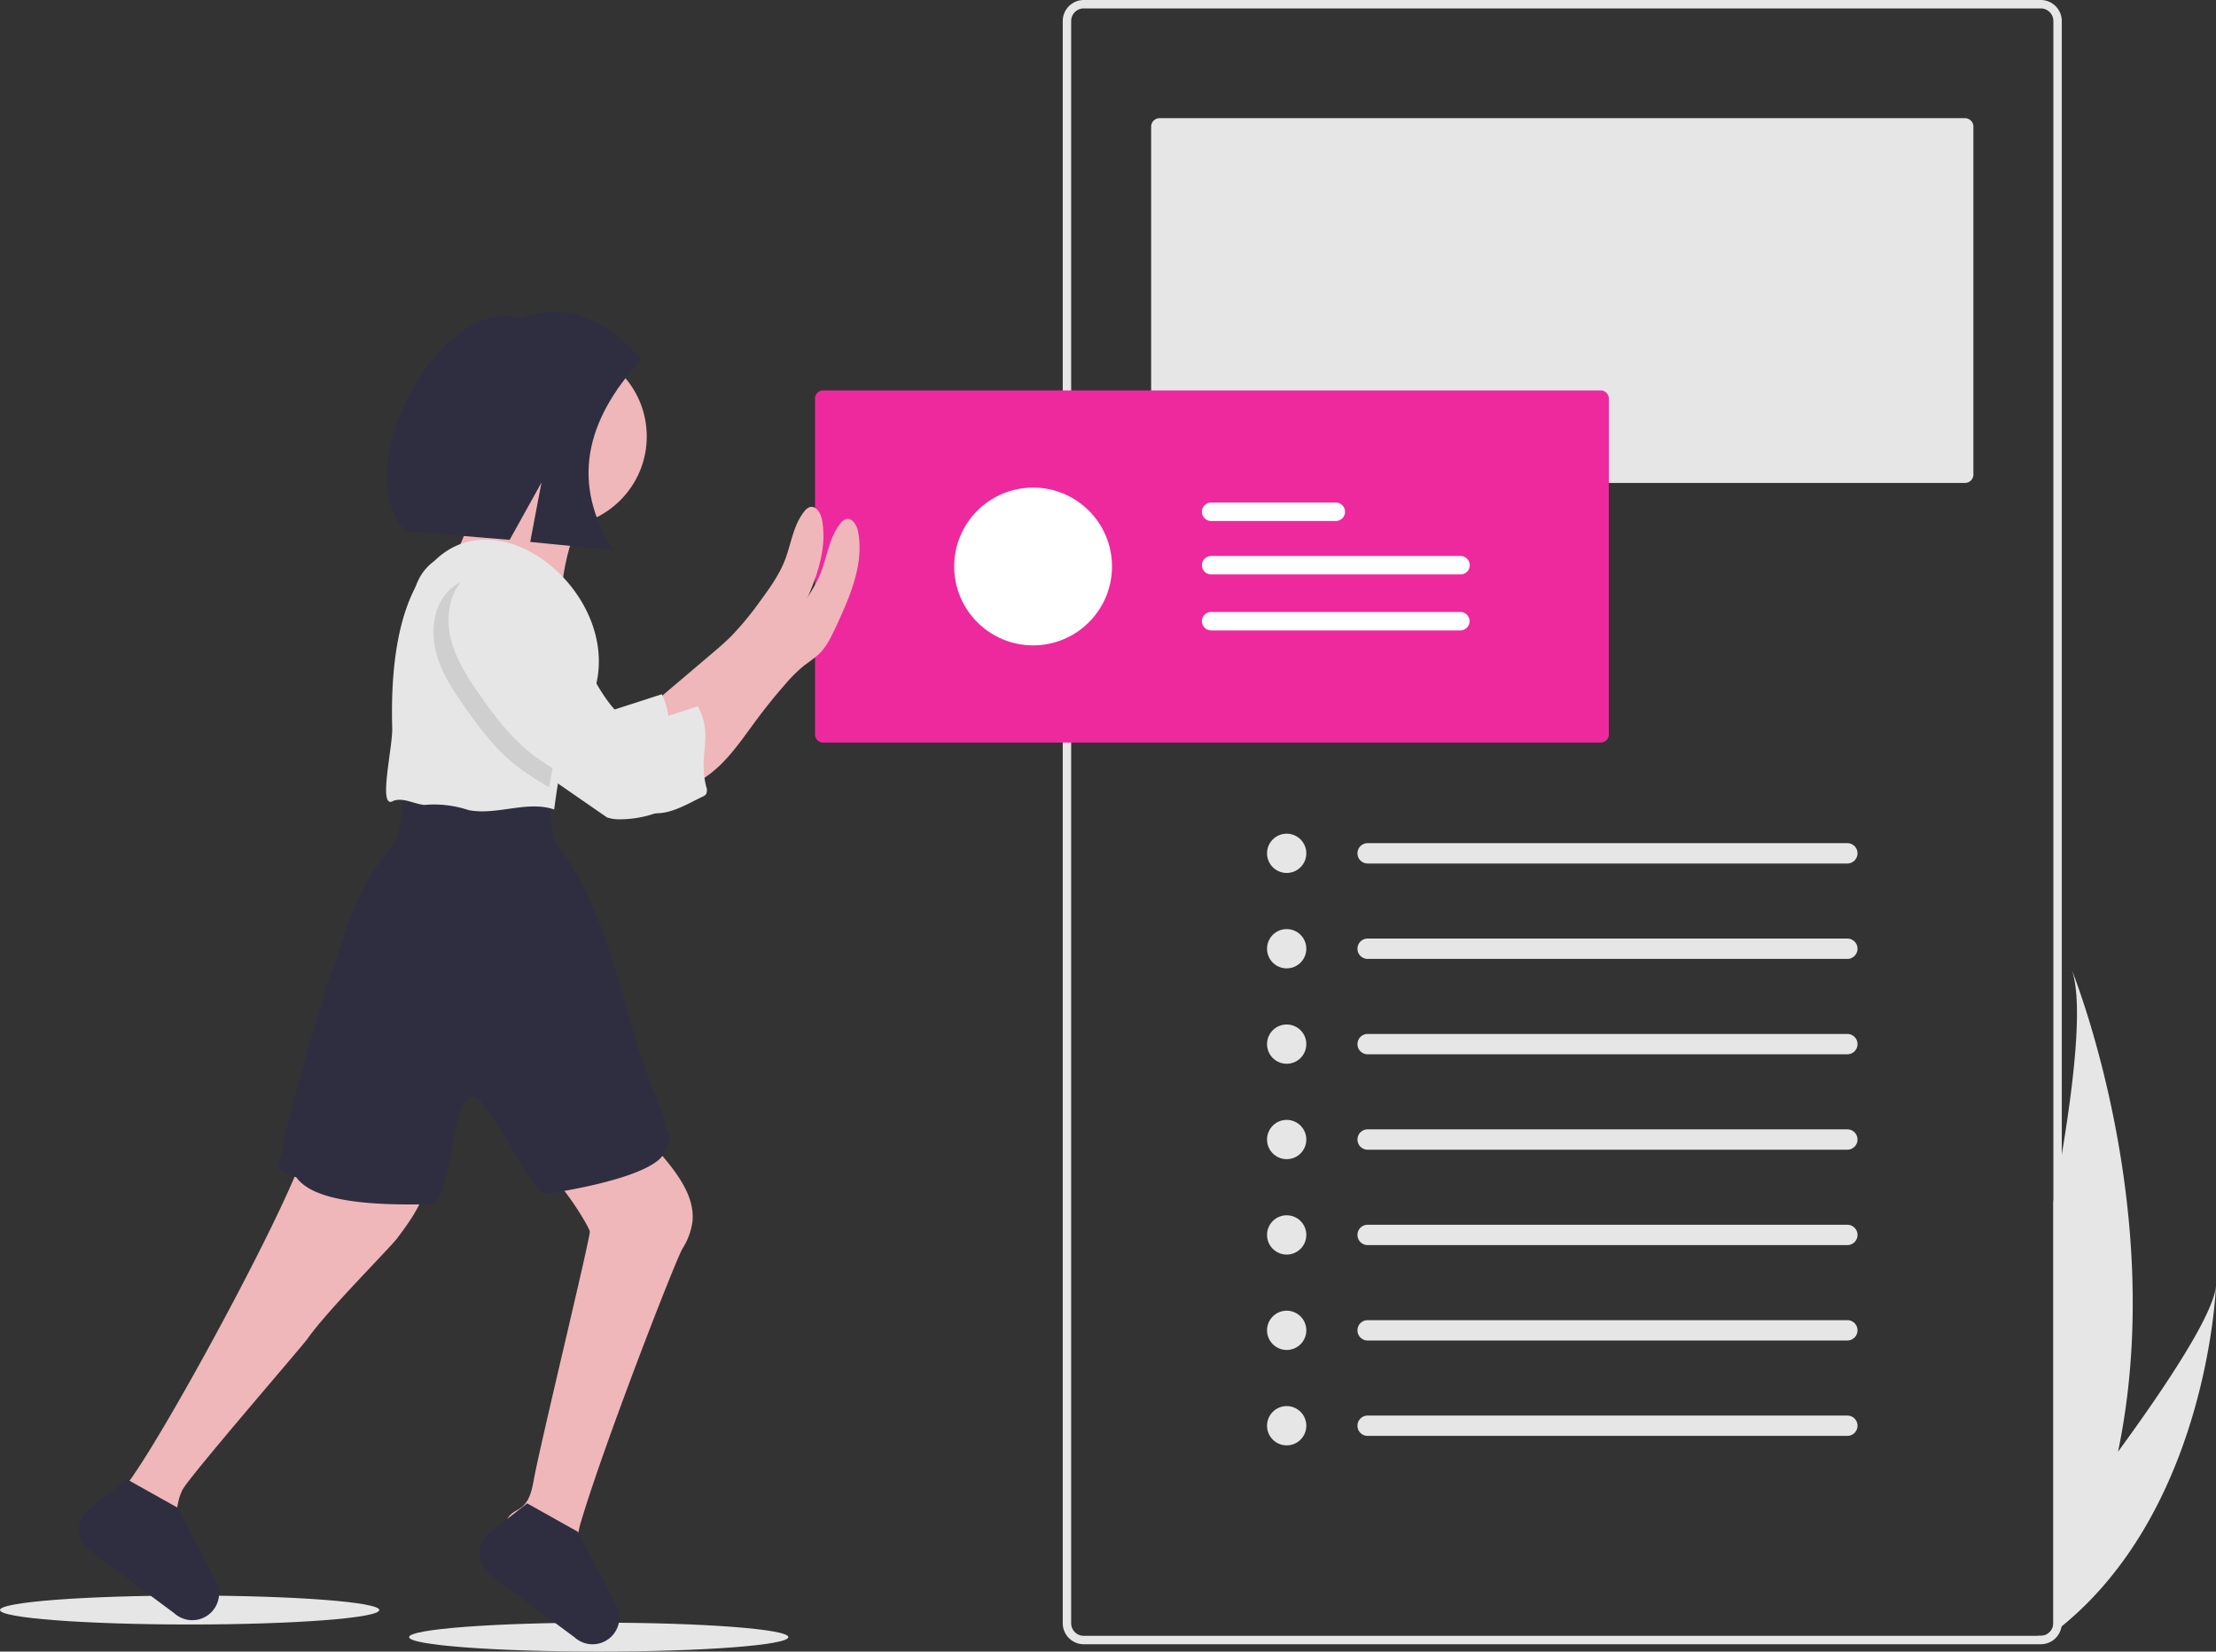 <svg xmlns="http://www.w3.org/2000/svg" width="662.746" height="494.017" viewBox="0 0 662.746 494.017">
  <rect x="0" y="0" width="662.746" height="494.017" fill="#333333" stroke="none"/>
  <g id="Flat-design_femme_avec_des_posts" data-name="Flat-design_femme avec des posts" transform="translate(0 0)">
    <ellipse id="Ellipse_357" data-name="Ellipse 357" cx="56.717" cy="4.326" rx="56.717" ry="4.326" transform="translate(0 477.263)" fill="#e6e6e6"/>
    <ellipse id="Ellipse_358" data-name="Ellipse 358" cx="56.717" cy="4.326" rx="56.717" ry="4.326" transform="translate(122.346 485.365)" fill="#e6e6e6"/>
    <path id="Tracé_1155" data-name="Tracé 1155" d="M875.79,145.142h-286.2a6.3,6.3,0,0,0-6.295,6.295V630.672a6.3,6.3,0,0,0,6.295,6.295h286.2A6.281,6.281,0,0,0,882,631.654a5.415,5.415,0,0,0,.084-.982V151.437A6.3,6.3,0,0,0,875.79,145.142Zm3.777,485.53a3.777,3.777,0,0,1-3.776,3.777h-286.2a3.777,3.777,0,0,1-3.777-3.776V151.437a3.783,3.783,0,0,1,3.777-3.777h286.2a3.782,3.782,0,0,1,3.777,3.777Z" transform="translate(-265.457 -145.142)" fill="#e6e6e6"/>
    <path id="Tracé_1156" data-name="Tracé 1156" d="M618.444,188.772a2.521,2.521,0,0,0-2.518,2.518V295.362a2.521,2.521,0,0,0,2.518,2.518H859.321a2.521,2.521,0,0,0,2.518-2.518V191.29a2.521,2.521,0,0,0-2.518-2.518Z" transform="translate(-271.649 -153.421)" fill="#e6e6e6"/>
    <path id="Tracé_1157" data-name="Tracé 1157" d="M494.29,289.272a2.433,2.433,0,0,0-2.431,2.431v100.47a2.433,2.433,0,0,0,2.431,2.431H726.829a2.433,2.433,0,0,0,2.431-2.431V291.7a2.433,2.433,0,0,0-2.431-2.431Z" transform="translate(-248.106 -172.492)" fill="#ee299e"/>
    <path id="Tracé_1158" data-name="Tracé 1158" d="M325.914,575.171c.306,7.525-4.5,14.195-9,20.19-2.052,2.808-21.126,21.837-26.886,30.154-1.4,2.016-35.645,41.549-37.4,45.213a17.382,17.382,0,0,0-1.017,2.691,36.338,36.338,0,0,0-.981,11.035v2.619c.18,5.716.441,11.458,1.8,16.994.2.81.423,1.629.54,2.448a7.87,7.87,0,0,1-1.026-.8L233.328,691.9l-1.161-.864c-1.188-3.438-2.313-6.913-3.582-10.306-.756-2.016.054-4.321,1.386-6a33.954,33.954,0,0,1,4.753-4.339,27.915,27.915,0,0,0,3.51-4.465c12.845-18.7,49.02-85.781,51.658-99.283a30.879,30.879,0,0,1,10.531-.135l18.569,2.466c2.007.27,4.2.639,5.509,2.178A6.785,6.785,0,0,1,325.914,575.171Z" transform="translate(-198.092 -225.025)" fill="#efb7b9"/>
    <path id="Tracé_1159" data-name="Tracé 1159" d="M433.494,589.385a19.861,19.861,0,0,1-2.907,7.885c-1.908,2.907-23.826,59.282-30.64,82.559-1.251,4.276-.594,8.407-.729,9.838-.108,1.188-.207,2.376-.3,3.555-.126,1.467-.225,2.934-.333,4.393-.279,3.862-.522,7.921,1.107,11.431a34.417,34.417,0,0,1,2.025,3.97,7.855,7.855,0,0,1-1.746-1.224l-18.615-13.817a85.425,85.425,0,0,1-3.5-13.2c-.468-2.547-.693-5.473.9-7.426a3.511,3.511,0,0,1,.3-.342,8.189,8.189,0,0,1,1.728-1.242,14.4,14.4,0,0,0,1.656-1.062,6.242,6.242,0,0,0,1.062-1.062c1.53-1.89,2.079-4.546,2.538-7.039,1.8-10.207,17.048-72.838,16.76-74.386-.315-1.521-8.974-16.112-14.915-19.353a68,68,0,0,1,20.766-11.9,8.218,8.218,0,0,1,4.276-.729,7.083,7.083,0,0,1,2.214.9c4.077,2.286,7.2,5.887,10.189,9.487C429.786,576.036,434.241,582.408,433.494,589.385Z" transform="translate(-226.408 -223.901)" fill="#efb7b9"/>
    <path id="Tracé_1160" data-name="Tracé 1160" d="M409.495,543.607c-.576,5.444-15.871,10.261-35.212,13.258-4.995.774-17.267-29.456-22.618-28.945-6.434.614-5.985,31.906-12.348,32.074-21.662.572-35.661-1.648-40.186-8.07-2.448-.594-5.4-2-5.284-4.5.081-1.431,1.215-2.7,1.206-4.1,0-2.448,7.1-29.254,11.287-41.973,1.044-3.159,1.8-6.4,2.979-9.523,5.095-14.078,7.282-24.879,16.589-36.6a21.891,21.891,0,0,0,3.474-5.482,23.9,23.9,0,0,0,1.233-7.408l.513-8.812c13.8-.648,27.2-.387,40.7,2.529a2.763,2.763,0,0,1,2.844,2.68v.02q.783,4.834,1.1,9.712a8.019,8.019,0,0,0,.306,2.124,8.812,8.812,0,0,0,1.458,2.4c7.813,10.243,12.6,22.5,16.382,34.781s6.787,24.9,11.54,36.9c1.638,4.141,3.781,8.794,4.213,13.232C411.385,539.178,411.007,542.049,409.495,543.607Z" transform="translate(-210.531 -199.809)" fill="#2f2e41"/>
    <path id="Tracé_1161" data-name="Tracé 1161" d="M447.584,376.845c2.376-2.007,4.753-4.024,6.931-6.238a95.011,95.011,0,0,0,8.5-10.387c2.754-3.754,5.491-7.6,7.2-11.936,1.935-4.969,2.529-10.621,5.9-14.744a3.375,3.375,0,0,1,1.521-1.188c1.917-.6,3.348,1.8,3.718,3.79,1.8,9.739-2.493,19.461-6.67,28.444-1.377,2.961-2.817,6-5.2,8.245a48.775,48.775,0,0,1-4.1,3.141,42.875,42.875,0,0,0-5.8,5.707q-4.5,5.113-8.56,10.594c-3.357,4.5-6.508,9.217-10.486,13.187s-8.956,7.2-14.528,7.984c1.593-.216,1.071-9.568.9-10.747-.243-1.71-1.413-3.727-1.449-5.4-.045-2.052.792-2.349,2.484-3.789Z" transform="translate(-235.505 -180.649)" fill="#efb7b9"/>
    <path id="Tracé_1162" data-name="Tracé 1162" d="M367.417,314.588s-5.4,27-11.7,31.5,34.2,9.9,34.2,9.9.9-21.6,11.7-31.5S367.417,314.588,367.417,314.588Z" transform="translate(-222.145 -177.296)" fill="#efb7b9"/>
    <path id="Tracé_1163" data-name="Tracé 1163" d="M401.467,428.544a12.061,12.061,0,0,0,4.132.54,32.4,32.4,0,0,0,13.646-3.177,2.511,2.511,0,0,0,1.026-.738,2.754,2.754,0,0,0,.045-2.205c-2.538-10.261,2.358-21.9-2.5-31.279-5.284,1.719-11.08,3.6-16.364,5.275a5.986,5.986,0,0,1-2.556.432,5.4,5.4,0,0,1-2.754-1.5c-5.725-4.951-9.334-11.846-12.6-18.659s-6.472-13.844-11.62-19.388-9.964-8.479-17.489-7.678a11.288,11.288,0,0,0-6.913,3.691c-4.249,4.573-5.095,11.531-3.6,17.6s4.924,11.441,8.488,16.562c4.645,6.679,9.64,13.259,16.094,18.218a121.308,121.308,0,0,0,10.855,7.012" transform="translate(-219.902 -184.021)" fill="#e6e6e6"/>
    <circle id="Ellipse_359" data-name="Ellipse 359" cx="27.004" cy="27.004" r="27.004" transform="translate(139.421 103.538)" fill="#efb7b9"/>
    <path id="Tracé_1164" data-name="Tracé 1164" d="M395.288,391.2c-8.118,9.573-9.833,21.8-11.494,33.871-8.155-2.763-17.192,1.872-25.635.18a32.453,32.453,0,0,0-13.178-1.529c-3.123-.3-6.22-2.26-9.2-1.261-4.953,3.138-.13-16.3-.424-21.945C332.762,305.241,410.042,351.592,395.288,391.2Z" transform="translate(-218.062 -182.947)" fill="#e6e6e6"/>
    <path id="Tracé_1165" data-name="Tracé 1165" d="M460.915,381.289c2.376-2.007,4.753-4.024,6.931-6.238a95.008,95.008,0,0,0,8.5-10.387c2.754-3.753,5.491-7.6,7.2-11.936,1.935-4.969,2.529-10.621,5.9-14.744a3.376,3.376,0,0,1,1.521-1.188c1.917-.6,3.348,1.8,3.717,3.79,1.8,9.739-2.493,19.461-6.67,28.444-1.377,2.961-2.817,6-5.2,8.245a48.79,48.79,0,0,1-4.1,3.141,42.871,42.871,0,0,0-5.8,5.707q-4.5,5.113-8.56,10.594c-3.357,4.5-6.508,9.217-10.486,13.187s-8.956,7.2-14.528,7.984c1.593-.216,1.071-9.568.9-10.747-.243-1.71-1.413-3.727-1.449-5.4-.045-2.052.792-2.349,2.484-3.789Z" transform="translate(-238.035 -181.492)" fill="#efb7b9"/>
    <path id="Tracé_1166" data-name="Tracé 1166" d="M395.9,394.863l-.063.117c-1.557,2.889-3.889,5.32-5.491,8.2a36.232,36.232,0,0,0-3.357,10.639q-.747,3.69-1.377,7.39a99.268,99.268,0,0,1-9.361-6.094c-6.454-4.96-11.45-11.54-16.094-18.227-3.6-5.122-7.021-10.5-8.488-16.553s-.612-13.025,3.6-17.6a11.306,11.306,0,0,1,6.913-3.7c7.525-.8,12.278,2.106,17.426,7.642s8.335,12.6,11.62,19.389C392.69,389.012,394.185,392.028,395.9,394.863Z" transform="translate(-221.378 -185.706)" opacity="0.1"/>
    <path id="Tracé_1167" data-name="Tracé 1167" d="M367.758,354.606a11.287,11.287,0,0,0-6.913,3.69c-4.249,4.573-5.095,11.531-3.6,17.6s4.924,11.441,8.488,16.562c4.645,6.679,9.64,13.259,16.094,18.218a121.325,121.325,0,0,0,10.855,7.012c6.215,3.828,12.189,2.636,17.885,7.2a15.032,15.032,0,0,0,4.231,2.7,12.062,12.062,0,0,0,4.132.54c4.726-.051,9.383-2.936,13.646-4.978a2.511,2.511,0,0,0,1.026-.738,2.754,2.754,0,0,0,.045-2.205c-2.538-10.261,2.358-14.7-2.5-24.078-5.284,1.719-11.08,3.6-16.364,5.275a5.986,5.986,0,0,1-2.556.432,5.4,5.4,0,0,1-2.754-1.5c-5.725-4.951-9.334-11.846-12.6-18.659s-6.472-13.844-11.621-19.389S375.282,353.805,367.758,354.606Z" transform="translate(-222.432 -184.865)" fill="#e6e6e6"/>
    <path id="Tracé_1168" data-name="Tracé 1168" d="M407.5,739.9a8,8,0,0,1-9.415,1.476,7.858,7.858,0,0,1-1.746-1.224l-18.615-13.817-7.381-5.482a7.813,7.813,0,0,1-.117-11.332l4.9-3.817,2.025-1.584,2.718-2.124,2.376-1.854,15.248,8.551.261.5,11.54,22.251A8.022,8.022,0,0,1,407.5,739.9Z" transform="translate(-224.574 -250.457)" fill="#2f2e41"/>
    <path id="Tracé_1169" data-name="Tracé 1169" d="M259.749,731.009a8,8,0,0,1-9.415,1.476c-.243-.126-.486-.27-.72-.423a7.872,7.872,0,0,1-1.026-.8l-18.614-13.817-1.161-.864-6.22-4.618a7.813,7.813,0,0,1-.117-11.333l4.9-3.816,2.025-1.584,2.718-2.124,2.376-1.854.387.216,13.376,7.5,1.485.837.261.5,11.54,22.251a8.022,8.022,0,0,1-1.791,8.452Z" transform="translate(-196.537 -248.771)" fill="#2f2e41"/>
    <path id="Tracé_1170" data-name="Tracé 1170" d="M409.946,274.509C399.49,262.662,387.7,257,373.565,262.2c-22.68-7.613-52.493,44.7-34.135,63.677l31.09,2.592,9.52-17.142-3.369,17.756,24.868,2.482C388.852,311.839,392.922,292.878,409.946,274.509Z" transform="translate(-218.097 -166.987)" fill="#2f2e41"/>
    <circle id="Ellipse_360" data-name="Ellipse 360" cx="23.595" cy="23.595" r="23.595" transform="translate(285.378 145.851)" fill="#fff"/>
    <path id="Path_40" data-name="Path 40" d="M637.433,350.4a2.759,2.759,0,1,0,0,5.518h74.5a2.759,2.759,0,1,0,.091-5.517H637.433Z" transform="translate(-275.206 -184.091)" fill="#fff"/>
    <path id="Path_40-2" data-name="Path 40" d="M637.433,330.67a2.759,2.759,0,1,0,0,5.518h37.2a2.759,2.759,0,1,0,.091-5.517H637.433Z" transform="translate(-275.206 -180.347)" fill="#fff"/>
    <path id="Path_40-3" data-name="Path 40" d="M637.433,371.064a2.759,2.759,0,1,0,0,5.518h74.5a2.759,2.759,0,0,0,.091-5.517H637.433Z" transform="translate(-275.206 -188.012)" fill="#fff"/>
    <circle id="Ellipse_361" data-name="Ellipse 361" cx="5.875" cy="5.875" r="5.875" transform="translate(378.936 249.37)" fill="#e6e6e6"/>
    <path id="Path_40-4" data-name="Path 40" d="M695.122,456.411a3.042,3.042,0,1,0,0,6.084H838.539a3.042,3.042,0,1,0,.1-6.084H695.122Z" transform="translate(-286.099 -204.208)" fill="#e6e6e6"/>
    <circle id="Ellipse_362" data-name="Ellipse 362" cx="5.875" cy="5.875" r="5.875" transform="translate(378.936 277.906)" fill="#e6e6e6"/>
    <path id="Path_40-5" data-name="Path 40" d="M695.122,491.63a3.042,3.042,0,1,0,0,6.085H838.539a3.042,3.042,0,1,0,.1-6.084H695.122Z" transform="translate(-286.099 -210.891)" fill="#e6e6e6"/>
    <circle id="Ellipse_363" data-name="Ellipse 363" cx="5.875" cy="5.875" r="5.875" transform="translate(378.936 306.442)" fill="#e6e6e6"/>
    <path id="Path_40-6" data-name="Path 40" d="M695.122,526.849a3.042,3.042,0,1,0,0,6.084H838.539a3.042,3.042,0,1,0,.1-6.084H695.122Z" transform="translate(-286.099 -217.574)" fill="#e6e6e6"/>
    <circle id="Ellipse_364" data-name="Ellipse 364" cx="5.875" cy="5.875" r="5.875" transform="translate(378.936 334.978)" fill="#e6e6e6"/>
    <path id="Path_40-7" data-name="Path 40" d="M695.122,562.068a3.042,3.042,0,1,0,0,6.084H838.539a3.042,3.042,0,0,0,.1-6.084H695.122Z" transform="translate(-286.099 -224.257)" fill="#e6e6e6"/>
    <circle id="Ellipse_365" data-name="Ellipse 365" cx="5.875" cy="5.875" r="5.875" transform="translate(378.936 363.514)" fill="#e6e6e6"/>
    <path id="Path_40-8" data-name="Path 40" d="M695.122,597.287a3.042,3.042,0,1,0,0,6.084H838.539a3.042,3.042,0,1,0,.1-6.084H695.122Z" transform="translate(-286.099 -230.94)" fill="#e6e6e6"/>
    <circle id="Ellipse_366" data-name="Ellipse 366" cx="5.875" cy="5.875" r="5.875" transform="translate(378.936 392.05)" fill="#e6e6e6"/>
    <path id="Path_40-9" data-name="Path 40" d="M695.122,632.506a3.042,3.042,0,1,0,0,6.084H838.539a3.042,3.042,0,1,0,.1-6.084H695.122Z" transform="translate(-286.099 -237.623)" fill="#e6e6e6"/>
    <circle id="Ellipse_367" data-name="Ellipse 367" cx="5.875" cy="5.875" r="5.875" transform="translate(378.936 420.586)" fill="#e6e6e6"/>
    <path id="Path_40-10" data-name="Path 40" d="M695.122,667.725a3.042,3.042,0,1,0,0,6.084H838.539a3.042,3.042,0,1,0,.1-6.084H695.122Z" transform="translate(-286.099 -244.306)" fill="#e6e6e6"/>
    <path id="Tracé_1171" data-name="Tracé 1171" d="M996.506,597.642c-.126,3.1-3.256,67.026-46.2,101.957q-2.694,2.19-5.6,4.222l-1.46-1.427h.848a3.777,3.777,0,0,0,3.777-3.776V572.605c.9-4.834,1.746-9.585,2.518-14.209,4.188-25.137,6.127-46.371,2.988-55.192,1.36,3.408,28.653,73.1,13.831,144.114C981.887,627.219,995.817,606.119,996.506,597.642Z" transform="translate(-333.76 -213.087)" fill="#e6e6e6"/>
  </g>
</svg>
